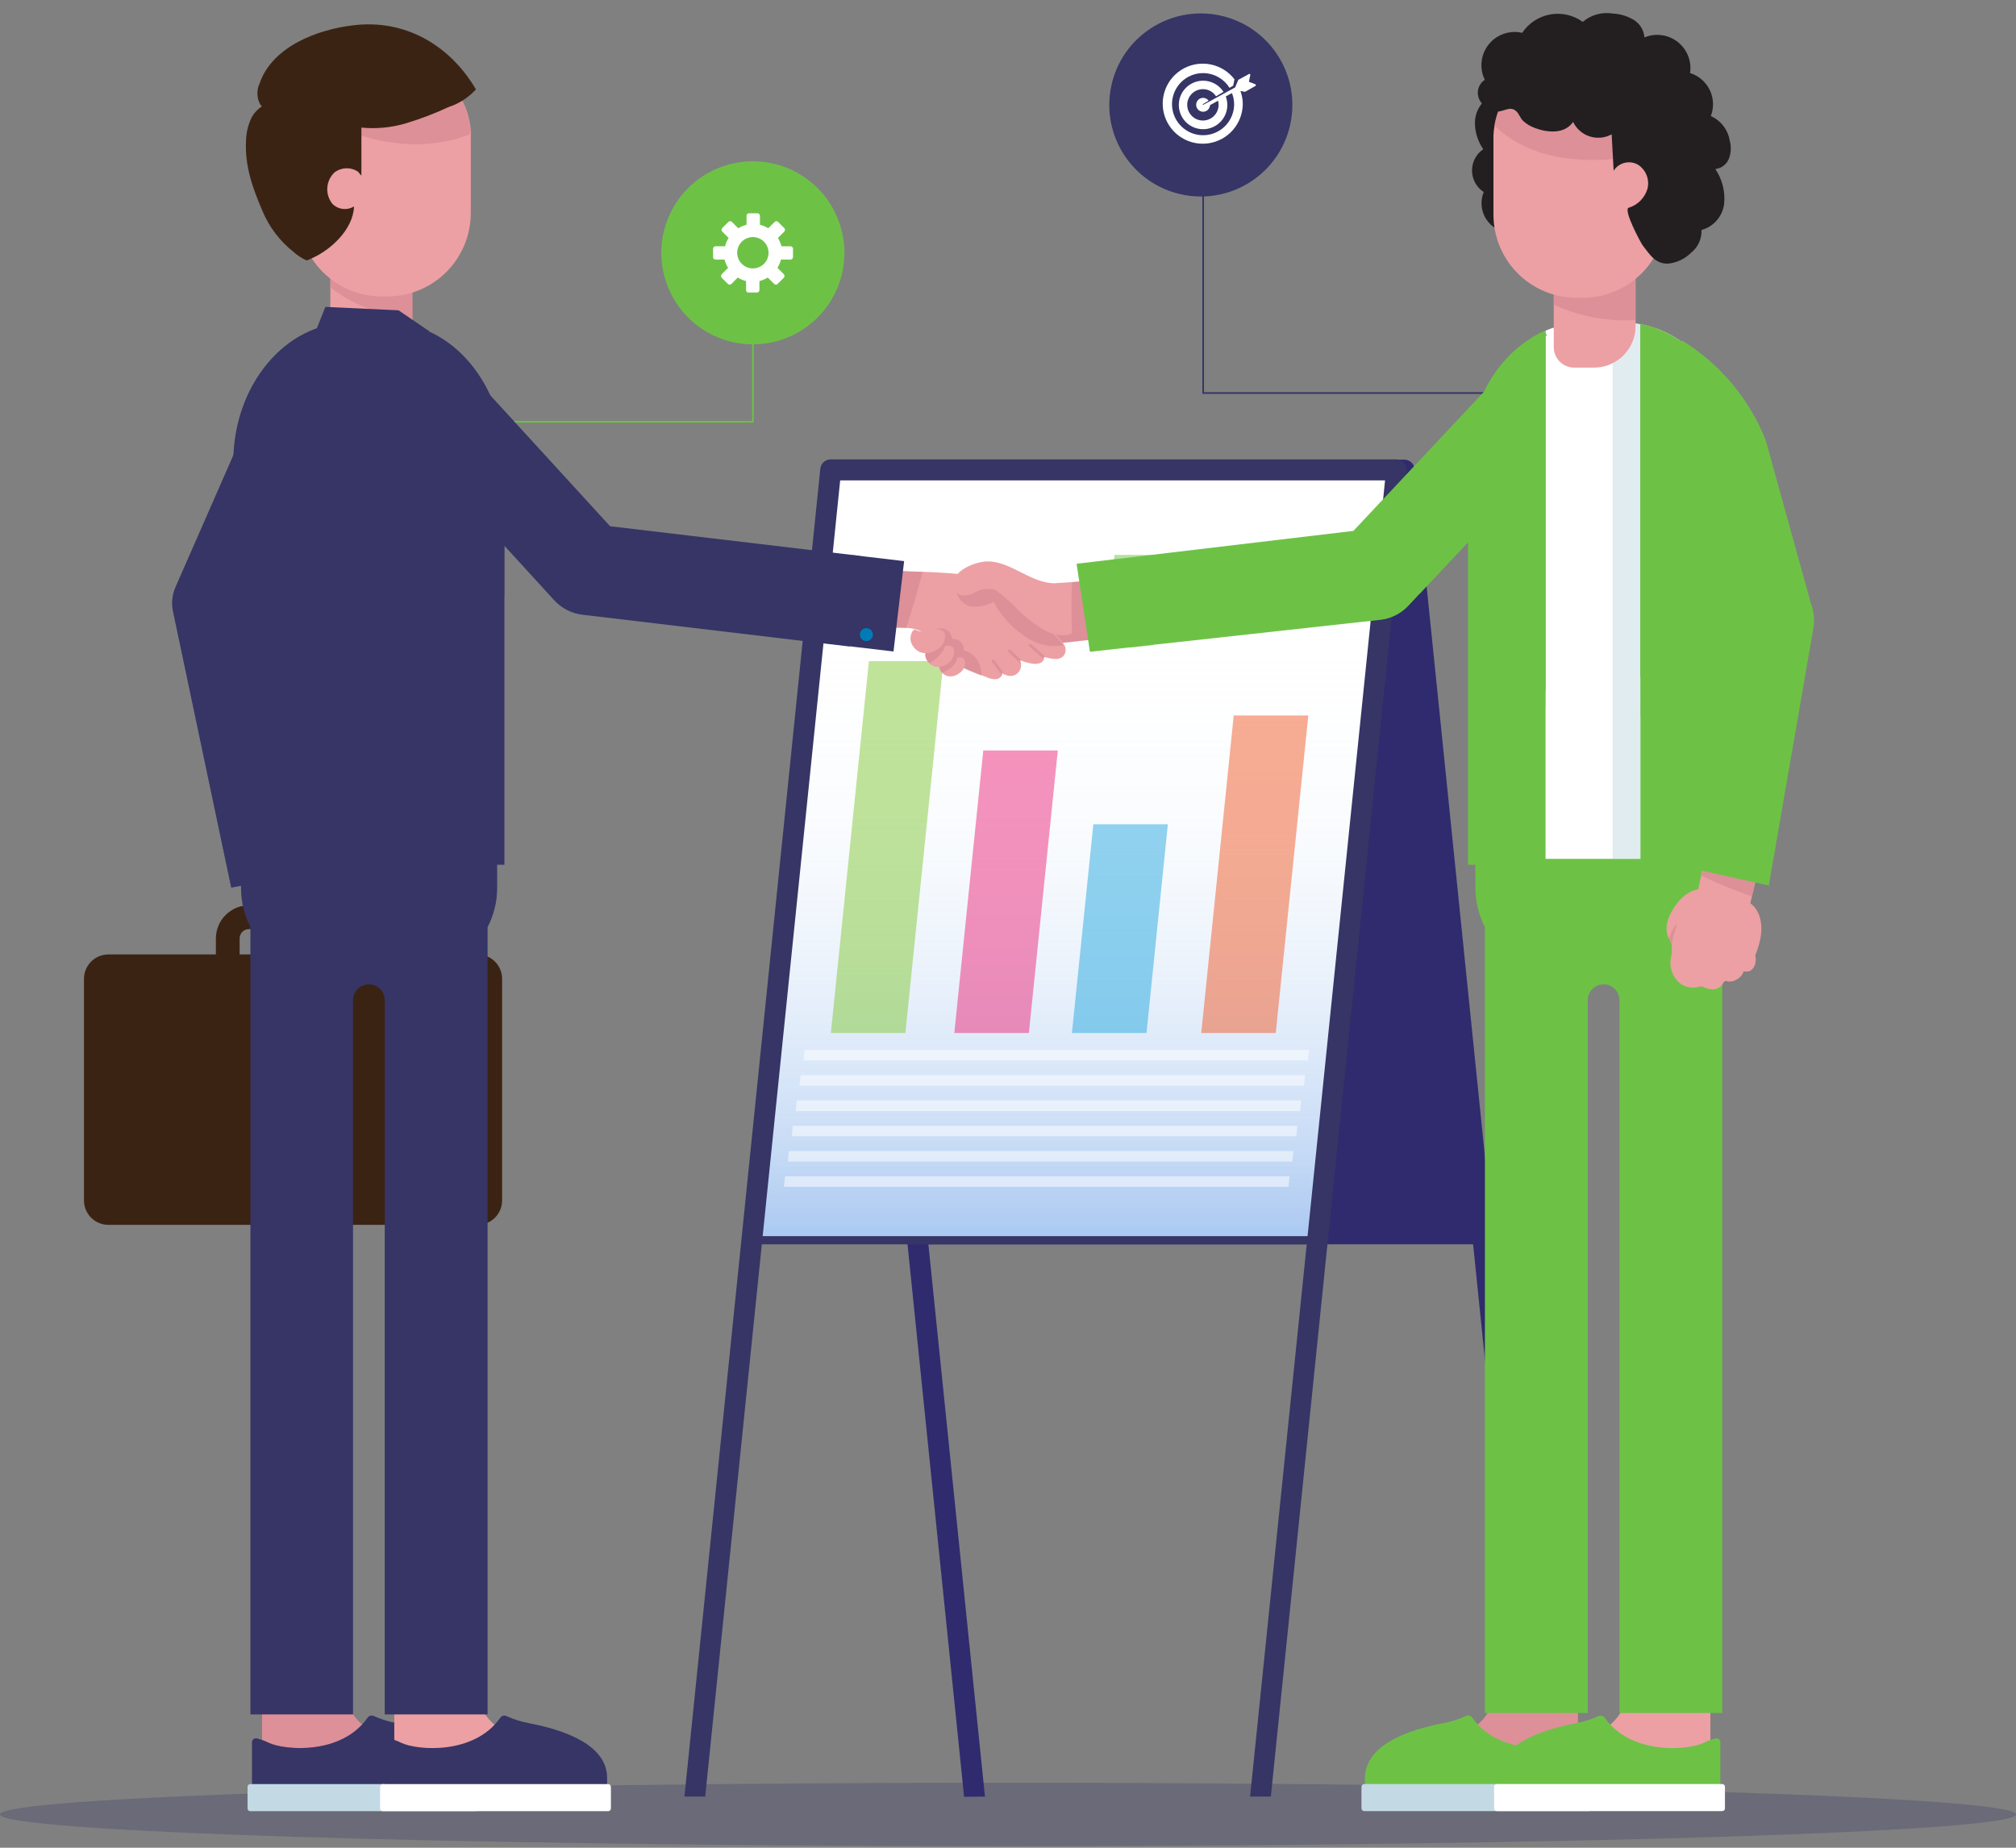 <svg width="612" height="561" viewBox="0 0 612 561" fill="none" xmlns="http://www.w3.org/2000/svg">
<rect x="0" y="0" width="612" height="561" fill="#808080" stroke="none"/>
<g style="mix-blend-mode:multiply" opacity="0.3">
<path d="M612 550.889C612 556.184 474.98 560.496 305.987 560.496C136.995 560.496 0 556.184 0 550.889C0 545.593 136.995 541.281 305.987 541.281C474.98 541.281 612 545.568 612 550.889Z" fill="#363566"/>
</g>
<path d="M278.553 376.55L254.599 142.704H426.34L450.269 376.55H278.553Z" fill="#2F2B6E"/>
<path d="M299.002 545.467L258.078 145.856H423.49L464.339 545.467H470.643L429.441 142.376C429.361 141.607 429 140.894 428.428 140.373C427.856 139.852 427.113 139.56 426.34 139.552H254.598C254.161 139.551 253.728 139.642 253.328 139.82C252.928 139.998 252.57 140.259 252.279 140.586C251.975 140.926 251.746 141.326 251.607 141.76C251.468 142.195 251.422 142.654 251.472 143.107L292.673 545.543L299.002 545.467Z" fill="#2F2B6E"/>
<path d="M450.269 376.55H278.553" stroke="#2F2B6E" stroke-width="2.49" stroke-linecap="round" stroke-linejoin="round"/>
<path d="M399.94 376.55L423.894 142.704H252.153L228.224 376.55H399.94Z" fill="white"/>
<path opacity="0.5" d="M399.94 376.55L423.894 142.704H252.153L228.224 376.55H399.94Z" fill="url(#paint0_linear_100_312)"/>
<path opacity="0.5" d="M263.777 200.724L252.229 313.638H274.847L286.42 200.724H263.777Z" fill="#82C937"/>
<path opacity="0.5" d="M298.499 227.856L289.699 313.638H312.342L321.117 227.856H298.499Z" fill="#EC297B"/>
<path opacity="0.5" d="M331.909 250.272L325.403 313.638H348.047L354.527 250.272H331.909Z" fill="#26A9E0"/>
<path opacity="0.5" d="M374.523 217.24L364.664 313.638H387.282L397.166 217.24H374.523Z" fill="#F05A28"/>
<path opacity="0.5" d="M391.139 360.337L391.467 357.134H238.309L237.981 360.337H391.139Z" fill="white"/>
<path opacity="0.5" d="M392.325 352.671L392.653 349.469H239.495L239.167 352.671H392.325Z" fill="white"/>
<path opacity="0.5" d="M393.51 345.006L393.838 341.804H240.68L240.352 345.006H393.51Z" fill="white"/>
<path opacity="0.5" d="M394.695 337.34L395.023 334.113H241.865L241.537 337.34H394.695Z" fill="white"/>
<path opacity="0.5" d="M395.855 329.65L396.182 326.447H243.05L242.697 329.65H395.855Z" fill="white"/>
<path opacity="0.5" d="M397.04 321.984L397.367 318.782H244.21L243.882 321.984H397.04Z" fill="white"/>
<path opacity="0.5" d="M338.314 168.474L337.482 176.492H403.899L404.706 168.474H338.314Z" fill="#6DC246"/>
<path opacity="0.5" d="M336.347 181.056L335.515 189.075H401.932L402.739 181.056H336.347Z" fill="#6DC246"/>
<path d="M214.078 545.467L255.052 145.856H420.465L379.49 545.467H385.794L427.021 143.031C427.07 142.578 427.024 142.119 426.885 141.685C426.746 141.25 426.517 140.85 426.214 140.51C425.92 140.186 425.562 139.927 425.162 139.749C424.763 139.571 424.331 139.478 423.894 139.476H252.153C251.375 139.478 250.625 139.768 250.048 140.289C249.471 140.81 249.107 141.527 249.026 142.3L207.774 545.467H214.078Z" fill="#363566"/>
<path d="M228.224 376.55H399.94" stroke="#363566" stroke-width="2.49" stroke-linecap="round" stroke-linejoin="round"/>
<path d="M365.244 31.883V119.329H463.23" stroke="#363566" stroke-width="0.5" stroke-miterlimit="10"/>
<path d="M228.551 76.74V128.079H149.829" stroke="#6DC246" stroke-width="0.5" stroke-miterlimit="10"/>
<path d="M239.109 102.46C253.304 96.626 260.082 80.391 254.249 66.196C248.416 52.001 232.18 45.223 217.985 51.056C203.791 56.889 197.012 73.125 202.846 87.32C208.679 101.515 224.915 108.293 239.109 102.46Z" fill="#6DC246"/>
<path d="M240.73 78.052V75.53C240.73 75.429 240.71 75.328 240.67 75.235C240.631 75.141 240.573 75.057 240.5 74.986C240.427 74.915 240.341 74.86 240.246 74.824C240.151 74.787 240.05 74.77 239.949 74.774H237.225C237.002 73.885 236.645 73.034 236.166 72.252L238.083 70.311C238.154 70.242 238.212 70.16 238.251 70.069C238.29 69.978 238.31 69.88 238.31 69.781C238.31 69.682 238.29 69.584 238.251 69.493C238.212 69.402 238.154 69.32 238.083 69.251L236.217 67.386C236.149 67.314 236.066 67.257 235.975 67.218C235.884 67.179 235.786 67.159 235.687 67.159C235.588 67.159 235.49 67.179 235.399 67.218C235.308 67.257 235.226 67.314 235.158 67.386L233.216 69.302C232.433 68.826 231.583 68.469 230.695 68.243V65.52C230.695 65.418 230.674 65.318 230.635 65.224C230.595 65.131 230.537 65.046 230.464 64.976C230.391 64.905 230.305 64.85 230.21 64.813C230.115 64.777 230.014 64.76 229.913 64.763H227.391C227.291 64.76 227.191 64.777 227.098 64.814C227.004 64.85 226.92 64.906 226.849 64.977C226.778 65.048 226.722 65.133 226.685 65.226C226.649 65.319 226.631 65.419 226.635 65.52V68.243C225.747 68.471 224.898 68.828 224.113 69.302L222.197 67.386C222.127 67.313 222.042 67.256 221.949 67.216C221.856 67.177 221.756 67.157 221.655 67.157C221.554 67.157 221.454 67.177 221.361 67.216C221.268 67.256 221.183 67.313 221.113 67.386L219.247 69.251C219.114 69.396 219.04 69.585 219.04 69.781C219.04 69.977 219.114 70.166 219.247 70.311L221.189 72.252C220.692 73.028 220.326 73.88 220.104 74.774H217.23C217.129 74.77 217.029 74.787 216.936 74.824C216.843 74.861 216.758 74.916 216.687 74.987C216.616 75.058 216.56 75.143 216.524 75.237C216.487 75.33 216.47 75.43 216.473 75.53V78.052C216.47 78.152 216.487 78.252 216.524 78.345C216.56 78.439 216.616 78.523 216.687 78.594C216.758 78.665 216.843 78.721 216.936 78.758C217.029 78.794 217.129 78.812 217.23 78.808H219.953C220.175 79.702 220.541 80.554 221.037 81.33L219.096 83.246C218.961 83.394 218.886 83.588 218.886 83.788C218.886 83.989 218.961 84.182 219.096 84.33L220.962 86.196C221.032 86.269 221.116 86.326 221.209 86.365C221.303 86.405 221.403 86.425 221.504 86.425C221.605 86.425 221.705 86.405 221.798 86.365C221.891 86.326 221.975 86.269 222.046 86.196L223.962 84.255C224.74 84.747 225.591 85.113 226.484 85.339V88.062C226.48 88.162 226.497 88.262 226.534 88.356C226.571 88.449 226.626 88.534 226.697 88.605C226.768 88.676 226.853 88.731 226.947 88.768C227.04 88.805 227.14 88.822 227.24 88.819H229.762C229.863 88.822 229.964 88.805 230.059 88.768C230.154 88.732 230.24 88.677 230.313 88.606C230.386 88.535 230.444 88.451 230.483 88.358C230.523 88.264 230.543 88.164 230.543 88.062V85.339C231.437 85.115 232.288 84.749 233.065 84.255L235.006 86.196C235.075 86.268 235.157 86.325 235.248 86.364C235.339 86.403 235.437 86.423 235.536 86.423C235.635 86.423 235.733 86.403 235.824 86.364C235.915 86.325 235.997 86.268 236.066 86.196L237.931 84.33C238.004 84.26 238.061 84.175 238.101 84.082C238.14 83.989 238.16 83.889 238.16 83.788C238.16 83.687 238.14 83.587 238.101 83.494C238.061 83.401 238.004 83.317 237.931 83.246L236.015 81.33C236.503 80.552 236.861 79.701 237.074 78.808H239.923C240.027 78.815 240.131 78.801 240.228 78.766C240.326 78.731 240.416 78.676 240.491 78.605C240.567 78.534 240.627 78.448 240.668 78.353C240.709 78.258 240.731 78.155 240.73 78.052ZM229.636 81.38C228.627 81.616 227.569 81.517 226.621 81.097C225.674 80.678 224.889 79.961 224.386 79.056C223.882 78.15 223.687 77.106 223.831 76.08C223.974 75.054 224.448 74.102 225.181 73.37C225.913 72.637 226.865 72.163 227.891 72.02C228.917 71.876 229.961 72.071 230.867 72.575C231.772 73.078 232.489 73.863 232.908 74.81C233.328 75.758 233.427 76.816 233.191 77.825C232.996 78.69 232.557 79.482 231.927 80.108C231.298 80.733 230.503 81.166 229.636 81.355V81.38Z" fill="white"/>
<path d="M391.968 36.306C394.419 21.157 384.125 6.889 368.976 4.438C353.826 1.987 339.558 12.281 337.107 27.431C334.656 42.58 344.95 56.848 360.1 59.299C375.249 61.75 389.517 51.456 391.968 36.306Z" fill="#363566"/>
<path d="M376.086 26.486L373.716 27.646C374.337 28.909 374.657 30.299 374.649 31.706C374.63 33.978 373.791 36.167 372.287 37.87C370.783 39.573 368.715 40.675 366.463 40.975C364.211 41.275 361.926 40.752 360.029 39.501C358.132 38.251 356.75 36.358 356.137 34.17C355.525 31.982 355.723 29.646 356.695 27.593C357.667 25.539 359.347 23.905 361.428 22.992C363.508 22.079 365.848 21.947 368.018 22.622C370.187 23.296 372.041 24.731 373.237 26.663L374.371 26.007L374.75 24.066C372.997 21.789 370.495 20.207 367.687 19.599C364.879 18.992 361.947 19.399 359.411 20.748C356.874 22.098 354.898 24.302 353.832 26.97C352.766 29.637 352.68 32.597 353.588 35.322C354.497 38.047 356.341 40.363 358.795 41.858C361.248 43.353 364.152 43.93 366.99 43.487C369.829 43.045 372.419 41.611 374.301 39.441C376.183 37.27 377.235 34.503 377.271 31.63C377.265 29.849 376.86 28.091 376.086 26.486Z" fill="white"/>
<path d="M369.479 29.815C369.774 30.447 369.929 31.135 369.933 31.832C369.933 32.775 369.654 33.696 369.13 34.48C368.606 35.263 367.862 35.874 366.991 36.235C366.12 36.596 365.162 36.69 364.238 36.506C363.313 36.322 362.464 35.868 361.797 35.202C361.131 34.535 360.677 33.686 360.493 32.762C360.309 31.837 360.404 30.879 360.764 30.008C361.125 29.137 361.736 28.393 362.52 27.869C363.303 27.346 364.225 27.066 365.167 27.066C365.961 27.061 366.742 27.258 367.439 27.637C368.136 28.016 368.725 28.566 369.151 29.235L371.421 27.898C370.465 26.404 369.003 25.305 367.302 24.804C365.601 24.302 363.776 24.43 362.163 25.166C360.549 25.902 359.256 27.195 358.519 28.809C357.783 30.422 357.654 32.247 358.156 33.948C358.657 35.649 359.756 37.111 361.249 38.067C362.743 39.023 364.532 39.408 366.286 39.15C368.041 38.893 369.644 38.011 370.8 36.666C371.956 35.322 372.589 33.605 372.581 31.832C372.571 30.732 372.321 29.648 371.849 28.655L369.479 29.815Z" fill="white"/>
<path d="M365.244 31.883L365.092 31.655L366.908 30.571C366.646 30.213 366.277 29.947 365.854 29.812C365.432 29.678 364.977 29.681 364.556 29.821C364.135 29.961 363.77 30.232 363.513 30.593C363.256 30.954 363.12 31.388 363.125 31.832C363.125 32.387 363.346 32.919 363.738 33.312C364.131 33.704 364.663 33.925 365.218 33.925C365.776 33.925 366.311 33.705 366.707 33.313C367.104 32.922 367.33 32.389 367.336 31.832C367.336 31.535 367.267 31.241 367.135 30.975L365.244 31.883Z" fill="white"/>
<path d="M381.129 26.083C381.171 26.058 381.206 26.024 381.23 25.982C381.254 25.939 381.267 25.892 381.267 25.843C381.267 25.795 381.254 25.747 381.23 25.705C381.206 25.663 381.171 25.628 381.129 25.604L379.137 24.822L379.566 22.729C379.569 22.683 379.56 22.636 379.541 22.593C379.521 22.551 379.491 22.514 379.453 22.486C379.415 22.459 379.371 22.441 379.325 22.435C379.278 22.429 379.231 22.435 379.188 22.452L375.909 24.242L374.951 26.537L365.193 31.883L365.697 32.815L375.456 27.445L377.977 27.873L381.129 26.083Z" fill="white"/>
<path d="M316.199 195.883C315.771 195.883 340.835 193.185 340.835 193.185L339.044 181.762L312.468 184.485L316.199 195.883Z" fill="#ECA0A4"/>
<g style="mix-blend-mode:multiply" opacity="0.5">
<path d="M316.199 195.883C315.771 195.883 340.835 193.185 340.835 193.185L339.044 181.762L312.468 184.485L316.199 195.883Z" fill="#CE808B"/>
</g>
<path d="M322.806 199.211C322.442 199.551 322.005 199.803 321.529 199.947C321.052 200.091 320.549 200.124 320.058 200.043C319.204 199.993 318.358 199.85 317.536 199.614L316.906 199.438C316.981 199.667 316.981 199.915 316.906 200.144C316.806 200.401 316.657 200.635 316.467 200.835C316.276 201.034 316.048 201.193 315.796 201.304C315.045 201.573 314.237 201.642 313.451 201.506C312.95 201.432 312.454 201.331 311.964 201.203C311.477 201.087 310.997 200.944 310.526 200.774L309.619 200.421C309.802 200.738 309.913 201.091 309.946 201.455C310.034 202.06 309.956 202.677 309.721 203.241C309.485 203.805 309.101 204.294 308.61 204.658C308.119 204.982 307.553 205.175 306.966 205.219C306.379 205.263 305.79 205.157 305.256 204.91C304.874 204.736 304.531 204.487 304.248 204.178C304.3 204.402 304.3 204.635 304.248 204.859C304.101 205.201 303.873 205.502 303.582 205.735C303.292 205.968 302.949 206.126 302.583 206.196C301.605 206.291 300.62 206.117 299.734 205.691L298.221 205.111C292.724 202.968 286.572 200.547 283.773 195.605C283.152 194.44 282.293 193.417 281.251 192.605C279.578 191.442 277.613 190.769 275.578 190.663C270.989 190.234 265.845 191.344 262.088 189.554C263.802 185.797 260.65 172.079 260.903 172.13C267.4 172.998 273.941 173.495 280.495 173.618C285.311 173.819 290.077 174.071 294.086 174.651C296.203 174.907 298.289 175.372 300.314 176.038C304.84 178.016 308.896 180.93 312.216 184.586L317.763 190.033C319.605 191.656 321.293 193.445 322.806 195.378C322.906 195.56 323.016 195.737 323.134 195.908C323.417 196.428 323.537 197.021 323.479 197.61C323.42 198.199 323.186 198.757 322.806 199.211Z" fill="#ECA0A4"/>
<g style="mix-blend-mode:multiply" opacity="0.5">
<path d="M297.918 205.137C292.421 202.993 286.269 200.573 283.47 195.631C282.849 194.465 281.99 193.442 280.948 192.63C280.948 192.378 281.125 192.151 281.251 191.899C282.613 191.899 283.773 190.991 285.084 190.764C285.562 190.708 286.047 190.75 286.509 190.886C286.971 191.022 287.401 191.249 287.773 191.555C288.145 191.862 288.451 192.24 288.674 192.667C288.896 193.094 289.03 193.562 289.068 194.042C289.53 193.977 290.001 194.019 290.444 194.165C290.888 194.31 291.292 194.556 291.626 194.882C291.959 195.208 292.214 195.607 292.369 196.047C292.525 196.487 292.577 196.957 292.522 197.421C293.63 197.705 294.654 198.252 295.505 199.016C296.357 199.779 297.012 200.737 297.414 201.808C297.781 202.878 297.952 204.006 297.918 205.137Z" fill="#CE808B"/>
</g>
<g style="mix-blend-mode:multiply" opacity="0.5">
<path d="M322.68 195.933C320.7 196.271 318.672 196.21 316.715 195.756C314.758 195.301 312.912 194.461 311.283 193.285C307.214 190.646 303.889 187.009 301.625 182.72C299.44 183.939 296.919 184.417 294.439 184.082C293.623 183.831 292.87 183.409 292.229 182.846C291.587 182.283 291.072 181.591 290.717 180.814C290.363 180.038 290.176 179.195 290.17 178.342C290.164 177.488 290.338 176.643 290.682 175.862C291.658 175.408 292.66 175.012 293.683 174.677C295.799 174.932 297.886 175.397 299.911 176.063C304.436 178.042 308.492 180.955 311.812 184.611L317.36 190.058C319.201 191.681 320.89 193.47 322.403 195.404C322.486 195.585 322.579 195.761 322.68 195.933Z" fill="#CE808B"/>
</g>
<g style="mix-blend-mode:multiply" opacity="0.5">
<path d="M280.092 173.643C279.058 177.501 277.041 184.939 275.048 190.688C270.459 190.26 265.315 191.369 261.558 189.579C263.273 185.822 260.121 172.105 260.373 172.155C266.912 173.028 273.496 173.525 280.092 173.643Z" fill="#CE808B"/>
</g>
<path d="M334.582 185.191L329.841 189.276C328.533 190.492 327.056 191.512 325.454 192.302C324.913 192.543 324.346 192.72 323.765 192.832C321.081 193.068 318.4 192.345 316.2 190.789C313.292 189.042 310.643 186.894 308.333 184.41C306.462 182.49 304.429 180.735 302.256 179.165C301.22 178.823 300.123 178.709 299.039 178.831C297.956 178.953 296.911 179.308 295.977 179.871C294.652 180.688 293.064 180.968 291.539 180.653C290.949 180.431 290.439 180.035 290.077 179.518C289.875 179.216 289.722 178.884 289.623 178.535C288.312 173.718 295.044 170.97 298.751 170.516C306.316 169.709 312.745 177.274 320.36 177.072L325.404 176.744L335.49 175.912C335.944 175.862 332.691 182.594 334.582 185.191Z" fill="#ECA0A4"/>
<g style="mix-blend-mode:multiply" opacity="0.5">
<path d="M334.582 185.191L329.841 189.276C328.533 190.492 327.055 191.512 325.454 192.302C325.151 186.175 325.277 179.972 325.454 176.744L335.54 175.912C335.943 175.862 332.69 182.594 334.582 185.191Z" fill="#CE808B"/>
</g>
<path d="M291.06 204.506C290.562 204.891 289.983 205.156 289.367 205.283C288.751 205.41 288.114 205.394 287.505 205.238C286.945 205.046 286.442 204.716 286.042 204.279C285.529 203.781 285.2 203.123 285.109 202.413C285.062 202.054 285.12 201.689 285.277 201.362C285.433 201.035 285.682 200.761 285.992 200.573C286.833 200.774 287.715 200.703 288.513 200.371C289.27 200.119 290.001 199.816 290.758 199.64C291.042 199.567 291.338 199.551 291.628 199.595C291.918 199.638 292.197 199.739 292.447 199.892C292.755 200.165 292.952 200.542 293.002 200.951C293.031 201.664 292.866 202.371 292.524 202.998C292.182 203.624 291.676 204.146 291.06 204.506Z" fill="#ECA0A4"/>
<g style="mix-blend-mode:multiply" opacity="0.5">
<path d="M290.606 199.564C290.429 200.548 289.984 201.464 289.32 202.212C288.578 202.909 287.726 203.479 286.799 203.901C286.542 204.052 286.272 204.179 285.992 204.279C285.478 203.781 285.149 203.123 285.059 202.413C285.011 202.054 285.069 201.689 285.226 201.362C285.383 201.035 285.632 200.761 285.942 200.573C286.782 200.774 287.665 200.703 288.463 200.371C289.119 200.043 289.85 199.867 290.606 199.564Z" fill="#CE808B"/>
</g>
<path d="M287.555 201.506C287 201.924 286.36 202.216 285.681 202.359C285.001 202.503 284.298 202.496 283.621 202.338C283.061 202.131 282.554 201.804 282.134 201.38L281.932 201.203C281.374 200.633 281.012 199.9 280.898 199.11C280.85 198.715 280.918 198.314 281.092 197.957C281.267 197.599 281.541 197.299 281.881 197.093C282.773 197.292 283.703 197.222 284.554 196.891C285.336 196.639 286.092 196.311 286.899 196.11H287.177C287.811 195.957 288.48 196.057 289.043 196.387C289.387 196.691 289.603 197.115 289.648 197.572C289.69 198.356 289.518 199.137 289.149 199.83C288.78 200.523 288.229 201.103 287.555 201.506Z" fill="#ECA0A4"/>
<g style="mix-blend-mode:multiply" opacity="0.5">
<path d="M286.899 196.11C286.718 196.801 286.391 197.445 285.941 198.001C284.964 199.418 283.657 200.578 282.134 201.38L281.932 201.203C281.374 200.633 281.012 199.9 280.898 199.11C280.85 198.715 280.918 198.314 281.092 197.957C281.267 197.599 281.541 197.299 281.881 197.093C282.773 197.292 283.703 197.222 284.554 196.891C285.311 196.639 286.092 196.311 286.899 196.11Z" fill="#CE808B"/>
</g>
<path d="M286.95 193.008C286.927 193.964 286.632 194.893 286.101 195.688C285.57 196.482 284.824 197.11 283.949 197.496C283.247 197.93 282.456 198.199 281.634 198.282C280.813 198.365 279.984 198.26 279.209 197.976C278.471 197.622 277.831 197.094 277.343 196.437C276.764 195.72 276.428 194.837 276.385 193.916C276.385 192.983 276.814 191.394 277.696 191.117C278.716 191.632 279.861 191.851 280.999 191.747C282.053 191.46 283.122 191.233 284.202 191.067C284.582 191.002 284.971 191.018 285.345 191.113C285.718 191.209 286.068 191.382 286.37 191.621C286.719 192.002 286.924 192.492 286.95 193.008Z" fill="#ECA0A4"/>
<path d="M112.384 301.61H65.534V284.943C65.534 282.268 66.597 279.703 68.489 277.811C70.38 275.92 72.946 274.857 75.621 274.857H102.349C105.024 274.857 107.589 275.92 109.481 277.811C111.372 279.703 112.435 282.268 112.435 284.943L112.384 301.61ZM72.746 294.399H105.173V284.943C105.173 284.187 104.873 283.463 104.338 282.928C103.804 282.394 103.079 282.094 102.324 282.094H75.595C75.22 282.09 74.848 282.162 74.501 282.304C74.154 282.446 73.838 282.655 73.573 282.921C73.308 283.186 73.098 283.501 72.956 283.849C72.814 284.196 72.743 284.568 72.746 284.943V294.399Z" fill="#3B2314"/>
<path d="M145.013 289.784H32.906C28.812 289.784 25.493 293.103 25.493 297.198V364.472C25.493 368.566 28.812 371.885 32.906 371.885H145.013C149.108 371.885 152.427 368.566 152.427 364.472V297.198C152.427 293.103 149.108 289.784 145.013 289.784Z" fill="#3B2314"/>
<path d="M481.99 125.86L459.044 150.344L430.828 180.4L427.525 183.931C425.285 186.324 422.261 187.836 419.002 188.192L350.19 195.757L342.777 196.563L330.875 197.9L326.815 171.172L338.213 169.81L339.373 169.684L410.858 161.186L442.604 127.348L458.036 110.932L461.818 106.873C464.336 104.254 467.784 102.733 471.416 102.638C475.047 102.542 478.57 103.881 481.222 106.364C483.874 108.847 485.441 112.274 485.585 115.904C485.729 119.534 484.437 123.074 481.99 125.759V125.86Z" fill="#6DC246"/>
<g style="mix-blend-mode:multiply" opacity="0.5">
<path d="M459.095 150.319L430.904 180.4C433.809 162.538 437.741 144.858 442.68 127.448L458.112 111.008L459.095 150.319Z" fill="#6DC246"/>
</g>
<path d="M459.549 30.117C458.411 29.232 457.021 28.73 455.58 28.685C454.139 28.64 452.721 29.053 451.53 29.865C450.363 30.706 449.411 31.812 448.754 33.092C448.096 34.372 447.751 35.789 447.748 37.228C447.743 40.112 448.623 42.929 450.269 45.297C449.206 46.023 448.339 47.001 447.744 48.142C447.15 49.285 446.846 50.556 446.861 51.843C446.876 53.13 447.209 54.394 447.83 55.522C448.451 56.65 449.341 57.607 450.421 58.308C449.863 59.651 449.644 61.11 449.782 62.557C449.92 64.004 450.412 65.395 451.214 66.608C452.016 67.82 453.103 68.818 454.38 69.512C455.658 70.206 457.086 70.575 458.54 70.588C457.002 57.073 455.413 43.078 459.549 30.117Z" fill="#231F20"/>
<path d="M454.556 509.435C454.556 509.435 455.161 521.059 445.151 525.85C445.151 525.85 454.152 534.272 464.188 534.272C469.236 534.524 474.279 533.707 478.989 531.876V510.847L454.556 509.435Z" fill="#ECA0A4"/>
<g style="mix-blend-mode:multiply" opacity="0.5">
<path d="M454.556 509.435C454.556 509.435 455.161 521.059 445.151 525.85C445.151 525.85 454.152 534.272 464.188 534.272C469.236 534.524 474.279 533.707 478.989 531.876V510.847L454.556 509.435Z" fill="#CE808B"/>
</g>
<path d="M438.368 523.152C440.656 522.717 442.883 522.006 444.999 521.034C445.332 520.868 445.713 520.831 446.071 520.929C446.429 521.026 446.738 521.252 446.941 521.563C454.858 532.86 472.156 531.473 477.023 529.128C478.193 528.54 479.429 528.091 480.704 527.791C480.879 527.772 481.056 527.792 481.222 527.849C481.388 527.906 481.539 528 481.665 528.123C481.791 528.246 481.887 528.396 481.948 528.561C482.008 528.726 482.031 528.902 482.015 529.077V547.308C482.036 547.592 481.945 547.872 481.761 548.089C481.577 548.306 481.315 548.442 481.032 548.468H415.346C415.063 548.442 414.801 548.306 414.617 548.089C414.433 547.872 414.342 547.592 414.363 547.308V540.046C414.363 531.876 422.608 526.152 438.368 523.152Z" fill="#6DC246"/>
<g style="mix-blend-mode:multiply" opacity="0.5">
<path d="M438.368 523.152C440.656 522.717 442.883 522.006 444.999 521.034C445.332 520.868 445.713 520.831 446.071 520.929C446.429 521.026 446.738 521.252 446.941 521.563C454.858 532.86 472.156 531.473 477.023 529.128C478.193 528.54 479.429 528.091 480.704 527.791C480.879 527.772 481.056 527.792 481.222 527.849C481.388 527.906 481.539 528 481.665 528.123C481.791 528.246 481.887 528.396 481.948 528.561C482.008 528.726 482.031 528.902 482.015 529.077V547.308C482.036 547.592 481.945 547.872 481.761 548.089C481.577 548.306 481.315 548.442 481.032 548.468H415.346C415.063 548.442 414.801 548.306 414.617 548.089C414.433 547.872 414.342 547.592 414.363 547.308V540.046C414.363 531.876 422.608 526.152 438.368 523.152Z" fill="#6DC246"/>
</g>
<path d="M414.135 549.88H482.545C483.004 549.88 483.377 549.507 483.377 549.048V542.492C483.377 542.032 483.004 541.66 482.545 541.66H414.135C413.676 541.66 413.303 542.032 413.303 542.492V549.048C413.303 549.507 413.676 549.88 414.135 549.88Z" fill="#C3D9E4"/>
<path d="M125.194 71.243V111.79H100.281V70.941L125.194 71.243Z" fill="#ECA0A4"/>
<g style="mix-blend-mode:multiply" opacity="0.5">
<path d="M125.194 71.269V96.963C112.183 95.198 104.442 90.634 100.256 87.154V70.966L125.194 71.269Z" fill="#CE808B"/>
</g>
<path d="M103.963 509.435C103.963 509.435 103.383 521.059 113.393 525.85C113.393 525.85 104.366 534.272 94.356 534.272C89.308 534.524 84.265 533.707 79.554 531.876V510.847L103.963 509.435Z" fill="#ECA0A4"/>
<g style="mix-blend-mode:multiply" opacity="0.5">
<path d="M103.963 509.435C103.963 509.435 103.383 521.059 113.393 525.85C113.393 525.85 104.366 534.272 94.356 534.272C89.308 534.524 84.265 533.707 79.554 531.876V510.847L103.963 509.435Z" fill="#CE808B"/>
</g>
<path d="M120.176 523.152C117.88 522.717 115.645 522.006 113.519 521.034C113.186 520.874 112.807 520.84 112.45 520.937C112.094 521.034 111.784 521.256 111.578 521.563C103.686 532.86 86.489 531.473 81.521 529.128C80.351 528.54 79.115 528.091 77.84 527.791C77.665 527.772 77.488 527.792 77.322 527.849C77.156 527.906 77.004 528 76.879 528.123C76.754 528.246 76.657 528.396 76.596 528.561C76.536 528.726 76.513 528.902 76.529 529.077V547.308C76.508 547.592 76.599 547.872 76.783 548.089C76.967 548.306 77.229 548.442 77.512 548.468H143.072C143.355 548.442 143.617 548.306 143.801 548.089C143.985 547.872 144.076 547.592 144.055 547.308V540.046C144.106 531.876 135.911 526.152 120.176 523.152Z" fill="#363566"/>
<g style="mix-blend-mode:multiply" opacity="0.5">
<path d="M120.176 523.152C117.88 522.717 115.645 522.006 113.519 521.034C113.186 520.874 112.807 520.84 112.45 520.937C112.094 521.034 111.784 521.256 111.578 521.563C103.686 532.86 86.489 531.473 81.521 529.128C80.351 528.54 79.115 528.091 77.84 527.791C77.665 527.772 77.488 527.792 77.322 527.849C77.156 527.906 77.004 528 76.879 528.123C76.754 528.246 76.657 528.396 76.596 528.561C76.536 528.726 76.513 528.902 76.529 529.077V547.308C76.508 547.592 76.599 547.872 76.783 548.089C76.967 548.306 77.229 548.442 77.512 548.468H143.072C143.355 548.442 143.617 548.306 143.801 548.089C143.985 547.872 144.076 547.592 144.055 547.308V540.046C144.106 531.876 135.911 526.152 120.176 523.152Z" fill="#363566"/>
</g>
<path d="M144.383 541.685H75.974C75.514 541.685 75.142 542.058 75.142 542.517V549.073C75.142 549.533 75.514 549.905 75.974 549.905H144.383C144.842 549.905 145.215 549.533 145.215 549.073V542.517C145.215 542.058 144.842 541.685 144.383 541.685Z" fill="#C3D9E4"/>
<path d="M144.105 509.435C144.105 509.435 143.525 521.059 153.536 525.85C153.536 525.85 144.509 534.272 134.498 534.272C129.451 534.524 124.407 533.707 119.697 531.876V510.847L144.105 509.435Z" fill="#ECA0A4"/>
<path d="M160.42 523.152C158.123 522.717 155.888 522.006 153.763 521.034C153.434 520.87 153.057 520.834 152.703 520.931C152.35 521.029 152.044 521.254 151.847 521.563C143.929 532.86 126.631 531.473 121.765 529.128C120.594 528.54 119.358 528.091 118.083 527.791C117.909 527.772 117.732 527.792 117.565 527.849C117.399 527.906 117.248 528 117.122 528.123C116.997 528.246 116.9 528.396 116.84 528.561C116.779 528.726 116.756 528.902 116.772 529.077V547.308C116.751 547.592 116.842 547.872 117.026 548.089C117.21 548.306 117.472 548.442 117.755 548.468H183.315C183.599 548.442 183.86 548.306 184.044 548.089C184.228 547.872 184.32 547.592 184.299 547.308V540.046C184.45 531.876 176.154 526.152 160.42 523.152Z" fill="#363566"/>
<path d="M184.626 541.685H116.217C115.758 541.685 115.385 542.058 115.385 542.517V549.073C115.385 549.533 115.758 549.905 116.217 549.905H184.626C185.086 549.905 185.458 549.533 185.458 549.073V542.517C185.458 542.058 185.086 541.685 184.626 541.685Z" fill="white"/>
<path d="M96.524 264.519L79.655 184.511L107.543 121.145C108.214 119.576 108.559 117.889 108.558 116.183C108.557 114.478 108.21 112.79 107.539 111.223C106.867 109.655 105.884 108.24 104.65 107.063C103.415 105.887 101.955 104.972 100.357 104.376C97.105 103.009 93.451 102.954 90.16 104.224C86.869 105.493 84.197 107.988 82.706 111.185L53.331 178.156C52.274 180.531 52.001 183.18 52.549 185.721L70.2 269.486L96.524 264.519Z" fill="#363566"/>
<g style="mix-blend-mode:multiply" opacity="0.5">
<path d="M96.524 264.519L79.655 184.511L107.543 121.145C108.214 119.576 108.559 117.889 108.558 116.183C108.557 114.478 108.21 112.79 107.539 111.223C106.867 109.655 105.884 108.24 104.65 107.063C103.415 105.887 101.955 104.972 100.357 104.376C97.105 103.009 93.451 102.954 90.16 104.224C86.869 105.493 84.197 107.988 82.706 111.185L53.331 178.156C52.274 180.531 52.001 183.18 52.549 185.721L70.2 269.486L96.524 264.519Z" fill="#363566"/>
</g>
<path d="M150.888 259.753V269.839C150.884 271.697 150.672 273.55 150.258 275.361C149.781 277.501 149.026 279.569 148.014 281.514V520.529H116.797V303.678C116.797 302.401 116.29 301.176 115.387 300.272C114.483 299.369 113.258 298.862 111.981 298.862C110.704 298.862 109.479 299.369 108.576 300.272C107.672 301.176 107.165 302.401 107.165 303.678V520.529H76.024V281.438C74.153 277.831 73.176 273.827 73.175 269.763V259.677L150.888 259.753Z" fill="#363566"/>
<g style="mix-blend-mode:multiply" opacity="0.5">
<path d="M150.888 259.753V269.839C150.883 271.697 150.672 273.55 150.258 275.361C120.655 275.361 87.623 269.562 73.099 266.637V259.829L150.888 259.753Z" fill="#363566"/>
</g>
<path d="M153.133 140.182V262.552H70.83V140.182C70.83 116.959 86.665 97.972 106.005 97.972H117.957C137.297 97.972 153.133 116.959 153.133 140.182Z" fill="#363566"/>
<path d="M142.92 41.868V64.788C142.887 71.466 140.22 77.86 135.498 82.582C130.776 87.303 124.382 89.971 117.705 90.004H115.788C109.111 89.971 102.717 87.303 97.995 82.582C93.273 77.86 90.606 71.466 90.573 64.788V41.868C90.579 38.735 91.169 35.631 92.313 32.715C94.172 27.978 97.412 23.91 101.611 21.037C105.81 18.164 110.776 16.619 115.864 16.602H117.78C124.284 16.596 130.539 19.103 135.238 23.6C139.936 28.097 142.716 34.235 142.996 40.733C142.895 41.01 142.92 41.489 142.92 41.868Z" fill="#ECA0A4"/>
<g style="mix-blend-mode:multiply" opacity="0.5">
<path d="M142.87 40.733C118.991 49.911 96.726 35.867 92.187 32.715C94.047 27.978 97.286 23.91 101.485 21.037C105.685 18.164 110.65 16.619 115.738 16.602H117.655C124.158 16.596 130.413 19.103 135.112 23.6C139.811 28.097 142.59 34.235 142.87 40.733Z" fill="#CE808B"/>
</g>
<path d="M494.799 509.435C494.799 509.435 495.405 521.059 485.394 525.85C485.394 525.85 494.421 534.272 504.432 534.272C509.479 534.524 514.523 533.707 519.233 531.876V510.847L494.799 509.435Z" fill="#ECA0A4"/>
<path d="M478.611 523.152C480.907 522.713 483.141 522.002 485.268 521.034C485.596 520.87 485.974 520.834 486.328 520.931C486.681 521.029 486.986 521.254 487.184 521.563C495.102 532.86 512.4 531.473 517.266 529.128C518.437 528.54 519.672 528.091 520.948 527.791C521.122 527.772 521.299 527.792 521.465 527.849C521.632 527.906 521.783 528 521.908 528.123C522.034 528.246 522.131 528.396 522.191 528.561C522.252 528.726 522.275 528.902 522.259 529.077V547.308C522.28 547.592 522.189 547.872 522.005 548.089C521.821 548.306 521.559 548.442 521.275 548.468H455.59C455.306 548.442 455.044 548.306 454.86 548.089C454.677 547.872 454.585 547.592 454.606 547.308V540.046C454.606 531.876 462.852 526.152 478.611 523.152Z" fill="#6DC246"/>
<path d="M454.404 549.88H522.813C523.273 549.88 523.646 549.507 523.646 549.048V542.492C523.646 542.032 523.273 541.66 522.813 541.66H454.404C453.945 541.66 453.572 542.032 453.572 542.492V549.048C453.572 549.507 453.945 549.88 454.404 549.88Z" fill="white"/>
<path d="M525.688 259.753V269.839C525.695 271.586 525.509 273.328 525.134 275.033C524.677 277.291 523.905 279.472 522.839 281.514V520.101H491.623V303.678C491.623 302.401 491.115 301.176 490.212 300.272C489.309 299.369 488.084 298.862 486.807 298.862C485.529 298.862 484.304 299.369 483.401 300.272C482.498 301.176 481.99 302.401 481.99 303.678V520.101H450.774V281.438C449.762 279.494 449.007 277.425 448.53 275.286C448.116 273.474 447.904 271.622 447.899 269.763V259.677L525.688 259.753Z" fill="#6DC246"/>
<g style="mix-blend-mode:multiply" opacity="0.5">
<path d="M525.688 259.753V269.839C525.695 271.586 525.509 273.328 525.134 275.033C497.624 275.21 460.86 267.998 447.899 265.275V259.829L525.688 259.753Z" fill="#6DC246"/>
</g>
<path d="M532.849 290.062C533.404 292.583 532.32 294.525 530.857 294.903C530.35 295.013 529.826 295.013 529.319 294.903C528.957 295.997 528.178 296.903 527.15 297.425C526.667 297.728 526.121 297.919 525.554 297.985C524.987 298.05 524.412 297.988 523.872 297.803L523.494 298.005L523.293 298.131C521.704 301.283 518.678 300.476 516.737 299.517H516.51C515.804 299.517 515.123 299.77 514.442 299.845C513.365 299.924 512.286 299.736 511.3 299.296C510.315 298.856 509.453 298.178 508.794 297.324C508.133 296.474 507.648 295.501 507.367 294.462C507.085 293.424 507.013 292.339 507.155 291.272C507.537 289.826 507.648 288.321 507.482 286.834C507.259 286.185 506.972 285.56 506.625 284.968L506.474 284.615C505.062 281.388 506.625 277.631 508.718 274.832C509.964 272.946 511.71 271.444 513.761 270.495C514.323 270.282 514.907 270.13 515.501 270.041L516.409 265.905L518.073 258.341L534.614 260.862L531.815 272.26L531.336 274.252C531.336 274.252 537.766 278.034 532.849 290.062Z" fill="#ECA0A4"/>
<g style="mix-blend-mode:multiply" opacity="0.5">
<path d="M509.122 280.682C508.366 282.654 507.817 284.699 507.483 286.784C507.259 286.135 506.972 285.51 506.625 284.918C506.928 284.212 507.205 283.556 507.432 282.976C508.34 280.782 509.122 280.682 509.122 280.682Z" fill="#CE808B"/>
</g>
<g style="mix-blend-mode:multiply" opacity="0.5">
<path d="M534.69 260.787L531.891 272.184C526.633 270.387 521.488 268.273 516.485 265.855L518.149 258.29L534.69 260.787Z" fill="#CE808B"/>
</g>
<path d="M527.957 140.182V260.762H450.269L449.21 140.182C449.21 123.515 457.38 109.041 469.13 102.183C470.29 101.502 468.021 100.897 469.256 100.367C472.94 98.797 476.901 97.982 480.906 97.972H492.832C494.592 97.965 496.348 98.125 498.077 98.451C514.896 101.527 527.957 119.178 527.957 140.182Z" fill="white"/>
<g style="mix-blend-mode:multiply" opacity="0.5">
<path d="M527.957 140.182V260.762H489.554V97.972H492.706C494.466 97.965 496.222 98.125 497.951 98.451C514.896 101.527 527.957 119.178 527.957 140.182Z" fill="#C3D9E4"/>
</g>
<path d="M469.181 100.367V262.552H445.655V140.182C445.655 123.792 453.547 109.495 465.02 102.536C465.195 102.403 465.381 102.285 465.575 102.183C466.738 101.503 467.942 100.896 469.181 100.367Z" fill="#6DC246"/>
<g style="mix-blend-mode:multiply" opacity="0.5">
<path d="M469.181 101.678V215.198L452.161 163.658L461.188 132.416L454.959 117.009L466.584 102.384L469.181 101.678Z" fill="#6DC246"/>
</g>
<path d="M527.957 140.182V262.552H498.002V98.451C499.784 98.772 501.532 99.262 503.221 99.913C504.205 100.292 505.188 100.695 506.146 101.174C516.964 106.545 525.083 118.22 527.327 132.29C527.741 134.9 527.952 137.539 527.957 140.182Z" fill="#6DC246"/>
<g style="mix-blend-mode:multiply" opacity="0.5">
<path d="M527.958 140.182V252.289L526.52 262.552H508.365L522.637 189.428L502.465 132.365L515.476 112.344C515.854 114.942 527.958 137.509 527.958 140.182Z" fill="#6DC246"/>
</g>
<path d="M550.475 190.814L539.002 257.055L538.169 261.72L536.959 268.856L514.265 263.813L515.93 254.08L516.207 252.592L527.125 189.554L508.315 123.364C505.793 116.631 504.255 104.023 510.836 103.494C522.268 110.616 531.108 121.223 536.051 133.752L549.718 183.149C550.662 185.588 550.923 188.238 550.475 190.814Z" fill="#6DC246"/>
<g style="mix-blend-mode:multiply" opacity="0.5">
<path d="M520.897 151.428L498.002 217.82V98.451C499.784 98.772 501.532 99.262 503.221 99.913C504.205 100.292 505.188 100.695 506.146 101.174L519.989 117.488L509.727 135.82L520.897 151.428Z" fill="#6DC246"/>
</g>
<path d="M496.514 70.941V99.006C496.514 102.349 495.186 105.556 492.821 107.921C490.457 110.285 487.25 111.613 483.907 111.613H477.905C477.089 111.617 476.279 111.459 475.524 111.148C474.768 110.838 474.082 110.382 473.503 109.805C472.924 109.229 472.465 108.544 472.152 107.79C471.838 107.036 471.677 106.227 471.677 105.41V71.269L496.514 70.941Z" fill="#ECA0A4"/>
<g style="mix-blend-mode:multiply" opacity="0.5">
<path d="M496.514 70.941V97.165C487.936 97.697 479.361 96.067 471.576 92.424V71.269L496.514 70.941Z" fill="#CE808B"/>
</g>
<path d="M505.718 42.271V65.192C505.718 71.879 503.061 78.293 498.332 83.022C493.604 87.751 487.19 90.407 480.503 90.407H478.586C471.899 90.407 465.485 87.751 460.756 83.022C456.027 78.293 453.371 71.879 453.371 65.192V42.271C453.371 41.893 453.371 41.489 453.371 41.111C453.423 40.046 453.541 38.985 453.724 37.934C454.759 32.081 457.819 26.777 462.368 22.952C466.918 19.126 472.667 17.021 478.611 17.006H480.528C485.614 17.001 490.583 18.535 494.782 21.407C498.98 24.278 502.212 28.351 504.054 33.093C504.542 34.311 504.93 35.568 505.213 36.85C505.574 38.634 505.744 40.451 505.718 42.271Z" fill="#ECA0A4"/>
<g style="mix-blend-mode:multiply" opacity="0.5">
<path d="M505.718 42.271V45.297C501.185 46.705 496.522 47.651 491.799 48.121C469.912 50.466 458.742 43.229 453.648 38.035C454.683 32.182 457.743 26.878 462.293 23.052C466.842 19.227 472.592 17.122 478.536 17.106H480.452C485.539 17.102 490.507 18.636 494.706 21.507C498.905 24.378 502.137 28.452 503.978 33.194C504.467 34.412 504.855 35.669 505.138 36.951C505.517 38.699 505.712 40.482 505.718 42.271Z" fill="#CE808B"/>
</g>
<path d="M525.083 42.624C524.81 41.017 524.145 39.502 523.147 38.213C522.148 36.924 520.847 35.902 519.359 35.236C519.849 33.968 520.073 32.613 520.018 31.254C519.963 29.896 519.63 28.563 519.039 27.339C518.448 26.114 517.612 25.024 516.583 24.136C515.553 23.248 514.353 22.58 513.055 22.175C513.322 20.407 513.113 18.601 512.452 16.94C511.791 15.28 510.7 13.825 509.292 12.724C507.884 11.623 506.208 10.917 504.437 10.677C502.666 10.437 500.863 10.671 499.212 11.357C499.122 10.262 498.774 9.204 498.195 8.271C497.616 7.337 496.824 6.554 495.884 5.986C493.983 4.862 491.836 4.221 489.63 4.12C488.013 3.844 486.355 3.927 484.773 4.363C483.191 4.799 481.725 5.577 480.477 6.642C479.063 5.62 477.458 4.895 475.757 4.509C474.056 4.122 472.294 4.084 470.578 4.394C468.861 4.705 467.225 5.359 465.768 6.317C464.31 7.276 463.061 8.518 462.095 9.97C460.231 9.535 458.281 9.639 456.473 10.27C454.665 10.902 453.075 12.035 451.887 13.537C450.7 15.039 449.964 16.848 449.767 18.753C449.57 20.658 449.919 22.579 450.773 24.293H450.647C449.667 24.978 448.982 26.008 448.729 27.177C448.477 28.346 448.676 29.568 449.286 30.596C449.819 31.495 450.551 32.259 451.425 32.832C452.299 33.404 453.292 33.77 454.329 33.9C456.598 33.9 458.389 32.084 460.254 33.723C461.087 34.454 461.515 35.892 462.398 36.724C463.418 37.651 464.608 38.37 465.903 38.842C469.735 40.304 474.955 40.783 477.552 37.026C478.051 38.062 478.755 38.986 479.622 39.74C480.489 40.495 481.501 41.066 482.595 41.417C483.69 41.769 484.844 41.894 485.989 41.785C487.133 41.676 488.244 41.335 489.252 40.783L489.857 51.828C490.617 50.638 491.803 49.784 493.172 49.442C494.542 49.1 495.99 49.295 497.22 49.987C498.414 50.749 499.337 51.869 499.857 53.187C500.378 54.504 500.47 55.952 500.12 57.325C499.721 58.68 498.991 59.915 497.997 60.919C497.002 61.922 495.773 62.663 494.421 63.074C492.681 63.629 498.027 73.639 498.683 74.522C500.801 77.245 502.591 80.321 506.6 80.019C509.131 79.714 511.49 78.579 513.307 76.791C514.355 75.967 515.193 74.907 515.754 73.697C516.315 72.488 516.582 71.164 516.535 69.832C518.333 69.338 519.944 68.322 521.165 66.912C522.385 65.503 523.161 63.764 523.394 61.914C523.778 58.179 522.831 54.428 520.721 51.324C521.657 51.219 522.546 50.854 523.286 50.27C524.026 49.687 524.587 48.907 524.906 48.02C525.518 46.282 525.579 44.398 525.083 42.624Z" fill="#231F20"/>
<path d="M107.089 7.701C96.272 8.987 82.63 14.156 78.797 25.352C78.314 26.383 78.088 27.517 78.141 28.654C78.194 29.793 78.523 30.9 79.1 31.883C79.231 32.03 79.374 32.165 79.529 32.286C78.145 33.18 77.023 34.424 76.276 35.892C75.269 38.058 74.728 40.412 74.687 42.801C74.259 50.365 76.755 57.3 79.731 64.183C81.744 68.948 84.916 73.135 88.959 76.362C90.186 77.482 91.581 78.401 93.095 79.085C100.256 76.413 107.266 69.63 107.467 62.67C106.448 63.302 105.244 63.568 104.053 63.426C102.862 63.284 101.754 62.742 100.911 61.889C99.789 60.503 99.235 58.742 99.362 56.964C99.488 55.185 100.285 53.52 101.592 52.307C102.602 51.557 103.817 51.134 105.074 51.093C106.331 51.053 107.571 51.397 108.627 52.08C109.258 52.786 109.711 53.341 109.711 53.341V38.741C114.153 39.173 118.635 38.763 122.924 37.531C127.472 36.179 131.914 34.494 136.213 32.488C139.387 31.453 142.237 29.611 144.483 27.142C136.54 13.652 122.899 5.709 107.089 7.701Z" fill="#3B2314"/>
<path d="M469.181 100.367V210.205L457.178 154.151L464.365 130.424L457.758 118.094L465.02 102.536C465.196 102.403 465.381 102.285 465.575 102.183C466.738 101.503 467.942 100.896 469.181 100.367Z" fill="#6DC246"/>
<path d="M504.684 129.264L513.08 143.687L497.951 206.07V98.451C499.733 98.772 501.481 99.262 503.171 99.913L513.257 116.606L504.684 129.264Z" fill="#6DC246"/>
<g style="mix-blend-mode:multiply" opacity="0.5">
<path d="M312.544 196.286L316.452 199.741L316.729 200.144C316.804 199.915 316.804 199.667 316.729 199.438L317.385 199.615L317.032 199.11L313.048 195.605C313.003 195.566 312.951 195.535 312.895 195.515C312.838 195.496 312.778 195.488 312.719 195.491C312.659 195.495 312.601 195.51 312.547 195.536C312.493 195.562 312.445 195.598 312.405 195.643C312.365 195.688 312.335 195.74 312.315 195.796C312.295 195.853 312.287 195.913 312.291 195.972C312.294 196.032 312.309 196.091 312.336 196.144C312.362 196.198 312.398 196.246 312.443 196.286H312.544Z" fill="#CE808B"/>
<path d="M306.139 197.976L309.114 200.774L309.745 201.48C309.712 201.116 309.6 200.763 309.417 200.447L310.325 200.8L309.77 200.144L306.744 197.345C306.706 197.302 306.66 197.268 306.608 197.244C306.555 197.221 306.499 197.209 306.442 197.209C306.384 197.209 306.328 197.221 306.276 197.244C306.224 197.268 306.177 197.302 306.139 197.345C306.096 197.385 306.061 197.434 306.037 197.488C306.013 197.543 306.001 197.601 306.001 197.66C306.001 197.72 306.013 197.778 306.037 197.832C306.061 197.887 306.096 197.935 306.139 197.976Z" fill="#CE808B"/>
<path d="M301.272 201.077L303.794 204.481L304.071 204.885C304.124 204.661 304.124 204.428 304.071 204.204C304.355 204.513 304.698 204.761 305.08 204.935L304.449 203.952L301.928 200.573C301.902 200.51 301.862 200.455 301.812 200.41C301.762 200.365 301.702 200.331 301.637 200.312C301.572 200.293 301.504 200.289 301.437 200.3C301.371 200.31 301.307 200.336 301.252 200.374C301.196 200.413 301.15 200.463 301.116 200.521C301.082 200.58 301.062 200.645 301.057 200.713C301.052 200.78 301.061 200.848 301.086 200.911C301.11 200.974 301.148 201.03 301.197 201.077H301.272Z" fill="#CE808B"/>
</g>
<g style="mix-blend-mode:multiply" opacity="0.5">
<path d="M153.132 146.536V180.93C138.306 162.397 116.671 134.433 113.191 124.7C107.77 109.697 120.403 106.696 120.403 106.696L153.132 146.536Z" fill="#363566"/>
</g>
<path d="M274.468 170.365L271.241 197.799L259.49 196.412L258.305 196.261H257.725L250.488 195.404L176.734 186.629C173.48 186.229 170.476 184.683 168.261 182.266L116.595 125.734C115.37 124.394 114.421 122.827 113.801 121.12C113.182 119.414 112.905 117.602 112.986 115.789C113.066 113.976 113.504 112.196 114.272 110.551C115.041 108.907 116.126 107.43 117.465 106.205C118.805 104.979 120.372 104.03 122.079 103.411C123.785 102.791 125.597 102.514 127.41 102.595C129.223 102.676 131.003 103.113 132.648 103.881C134.292 104.65 135.769 105.735 136.994 107.074L185.206 159.774L258.33 168.448L261.104 168.776L262.289 168.928L274.468 170.365Z" fill="#363566"/>
<g style="mix-blend-mode:multiply" opacity="0.5">
<path d="M261.054 168.776L257.726 196.185L250.489 195.328L258.28 168.423L261.054 168.776Z" fill="#363566"/>
</g>
<path d="M95.616 101.124L98.768 93.181L120.983 94.215L130.464 100.67L95.616 101.124Z" fill="#363566"/>
<path d="M264.987 192.68C264.987 193.069 264.872 193.45 264.656 193.773C264.44 194.096 264.133 194.349 263.773 194.497C263.414 194.646 263.018 194.685 262.637 194.609C262.255 194.533 261.905 194.346 261.63 194.071C261.355 193.796 261.168 193.446 261.092 193.064C261.016 192.682 261.055 192.287 261.204 191.928C261.352 191.568 261.604 191.261 261.928 191.045C262.251 190.829 262.632 190.714 263.021 190.714C263.542 190.714 264.043 190.921 264.411 191.29C264.78 191.658 264.987 192.159 264.987 192.68Z" fill="#007BB6"/>
<g style="mix-blend-mode:multiply" opacity="0.5">
<path d="M350.24 195.857L342.827 196.639L338.263 169.911L339.423 169.76L350.24 195.857Z" fill="#6DC246"/>
</g>
<g style="mix-blend-mode:multiply" opacity="0.5">
<path d="M539.001 257.08L538.195 261.72L516.03 254.155L516.283 252.667L539.001 257.08Z" fill="#6DC246"/>
</g>
<g style="mix-blend-mode:multiply" opacity="0.5">
<path d="M535.724 263.989C535.717 264.366 535.563 264.725 535.294 264.989C535.025 265.253 534.664 265.401 534.287 265.401C533.912 265.401 533.553 265.252 533.288 264.988C533.023 264.723 532.875 264.364 532.875 263.989C532.875 263.612 533.023 263.25 533.287 262.982C533.551 262.713 533.91 262.558 534.287 262.552C534.666 262.558 535.028 262.712 535.296 262.98C535.564 263.248 535.717 263.61 535.724 263.989Z" fill="#6DC246"/>
</g>
<g style="mix-blend-mode:multiply" opacity="0.5">
<path d="M337.557 192.605C337.562 192.911 337.476 193.212 337.308 193.469C337.141 193.725 336.901 193.926 336.619 194.046C336.337 194.165 336.026 194.198 335.725 194.139C335.425 194.081 335.148 193.934 334.932 193.717C334.715 193.501 334.568 193.224 334.509 192.924C334.451 192.623 334.483 192.312 334.603 192.03C334.723 191.747 334.924 191.508 335.18 191.34C335.437 191.173 335.738 191.087 336.044 191.092C336.243 191.092 336.44 191.131 336.623 191.207C336.807 191.283 336.973 191.394 337.114 191.535C337.254 191.675 337.366 191.842 337.442 192.026C337.518 192.209 337.557 192.406 337.557 192.605Z" fill="#6DC246"/>
</g>
<defs>
<linearGradient id="paint0_linear_100_312" x1="326.059" y1="380.66" x2="326.059" y2="142.88" gradientUnits="userSpaceOnUse">
<stop stop-color="#4A8BE0"/>
<stop offset="0.16" stop-color="#77A8E8" stop-opacity="0.75"/>
<stop offset="0.35" stop-color="#A7C7F0" stop-opacity="0.49"/>
<stop offset="0.52" stop-color="#CDDFF6" stop-opacity="0.28"/>
<stop offset="0.68" stop-color="#E8F0FB" stop-opacity="0.13"/>
<stop offset="0.8" stop-color="#F9FBFE" stop-opacity="0.03"/>
<stop offset="0.89" stop-color="white" stop-opacity="0"/>
</linearGradient>
</defs>
</svg>
